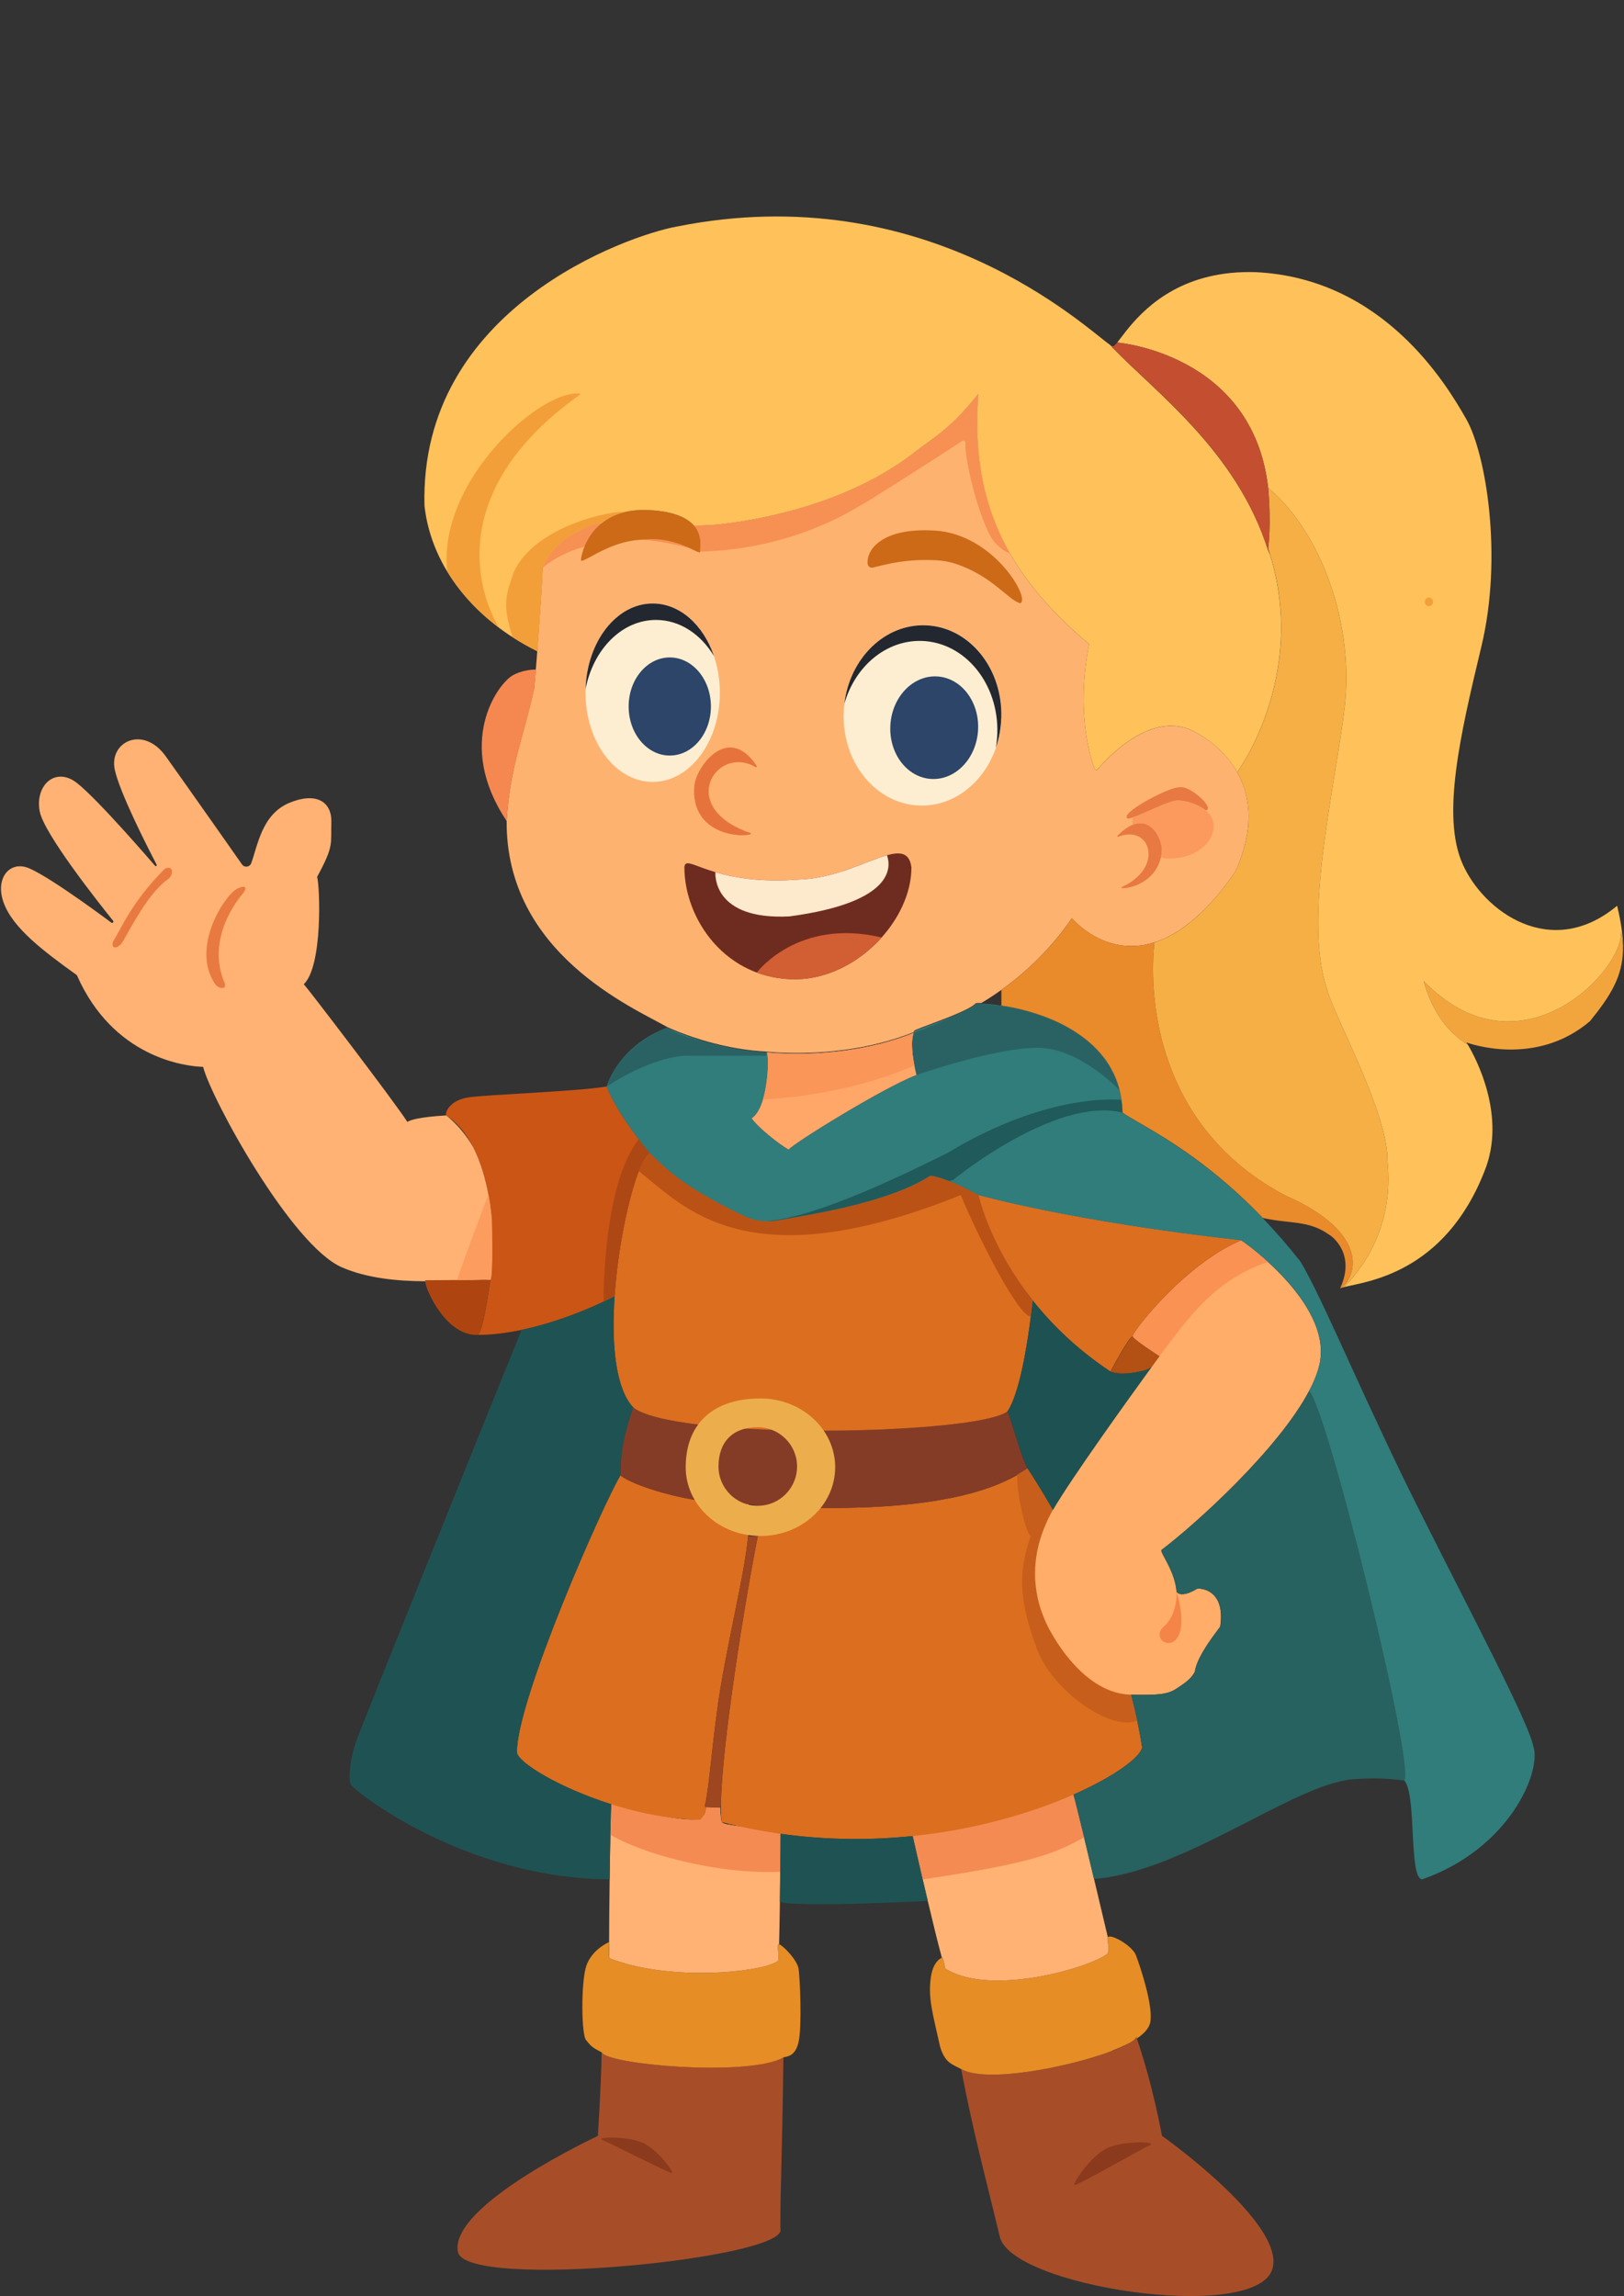 <?xml version="1.0" encoding="UTF-8"?>
<svg id="Layer_2" data-name="Layer 2" xmlns="http://www.w3.org/2000/svg" viewBox="0 0 520 735.3">
  <rect x="0" y="0" width="520" height="735.3" fill="#333333" stroke="none"/>
  <defs>
    <style>
      .cls-1 {
        fill: #ae4510;
      }

      .cls-2 {
        fill: #e98a2b;
      }

      .cls-3 {
        fill: #fa9254;
      }

      .cls-4 {
        fill: #8b3a1d;
      }

      .cls-5 {
        fill: #307d7b;
      }

      .cls-6 {
        fill: #b35014;
      }

      .cls-7 {
        fill: #ba5216;
      }

      .cls-8 {
        fill: #c75e1c;
      }

      .cls-9 {
        fill: #d25e34;
      }

      .cls-10 {
        fill: #f48b52;
      }

      .cls-11 {
        fill: #853c26;
      }

      .cls-12 {
        fill: #e87943;
      }

      .cls-13 {
        fill: #f58850;
      }

      .cls-14 {
        fill: #1f5353;
      }

      .cls-15 {
        fill: #fa9658;
      }

      .cls-16 {
        fill: #ecae4c;
      }

      .cls-17 {
        fill: #e7733c;
      }

      .cls-18 {
        fill: #205a5b;
      }

      .cls-19 {
        fill: #f6af45;
      }

      .cls-20 {
        fill: #feeed1;
      }

      .cls-21 {
        fill: #276160;
      }

      .cls-22 {
        fill: #2a6264;
      }

      .cls-23 {
        fill: #9d461f;
      }

      .cls-24 {
        fill: #fc9c5f;
      }

      .cls-25 {
        fill: #f3a53d;
      }

      .cls-26 {
        fill: #ffb273;
      }

      .cls-27 {
        fill: #ffa769;
      }

      .cls-28 {
        fill: #e87a41;
      }

      .cls-29 {
        fill: #2c4568;
      }

      .cls-30 {
        fill: #ffc15a;
      }

      .cls-31 {
        fill: #a74e28;
      }

      .cls-32 {
        fill: #6e2c20;
      }

      .cls-33 {
        fill: #f39f39;
      }

      .cls-34 {
        fill: #c44f30;
      }

      .cls-35 {
        fill: #ad4815;
      }

      .cls-36 {
        fill: #fb9a5c;
      }

      .cls-37 {
        fill: #fde9cc;
      }

      .cls-38 {
        fill: #ffc25b;
      }

      .cls-39 {
        fill: #ffad69;
      }

      .cls-40 {
        fill: #23272f;
      }

      .cls-41 {
        fill: #feb270;
      }

      .cls-42 {
        fill: #ffb274;
      }

      .cls-43 {
        fill: #f48448;
      }

      .cls-44 {
        fill: #1e5152;
      }

      .cls-45 {
        fill: #dc6e1f;
      }

      .cls-46 {
        fill: #cc6a18;
      }

      .cls-47 {
        fill: #cb5515;
      }

      .cls-48 {
        fill: #e68d25;
      }

      .cls-49 {
        fill: #f79053;
      }
    </style>
  </defs>
  <path class="cls-31" d="M249.87,713.75c3.04,9.44-100.89,19.88-103.25,7.38-2.82-14.96,44.82-37.11,44.82-37.11,0,0,1.07-16.5,1.21-26.77,1.98,3.91,44.99,7.63,57.27,2.1.04,0,.06-.02.1-.05.29-.14.57-.28.83-.43-.47,35.61-.99,40.48-.99,54.87Z"/>
  <path class="cls-31" d="M407.34,726.87c-5.93,17.18-84.7,5.31-87.29-10.96-4.87-20.19-8.36-32.8-12.3-53.3,8.13,4.65,34.57-.68,48.07-5.71,2.72-1.01,4.91-2.02,6.32-2.92,0,0,.02,0,.03-.02.91-.59,1.5-1.14,1.68-1.62.05.16.11.32.16.48,5.23,15.21,8.05,31.16,8.05,31.16,0,0,40.24,28.51,35.27,42.9Z"/>
  <path class="cls-48" d="M255.72,653.86c-1.09,5.02-4,4.64-4.86,5.02-.27.15-.55.29-.83.43-.04.03-.06.05-.1.05-12.28,5.53-55.29,1.82-57.27-2.1-2.91-1.54-3.27-1.77-4.92-3.85-1.62-1.3-1.77-18.6,0-23.88,1.71-5.06,6.85-7.4,7.27-7.59.02,0,.03,0,.03,0,0,0,0,.15-.03.46v.05c-.03.66-.05,1.97.02,4.14,0,.03,0,.05.02.05,0,.28.2.54.47.63,1.46.53,2.9,1,4.35,1.43.23.07.47.15.69.21,19.44,5.34,44.93,2.27,48.63-1.05,0-.05.02-.1.02-.16.22-1.95-.44-4.28-.02-5.02.05-.07.14-.09.26-.05,1.21.33,5.89,5.07,6.27,7.96.44,3.19,1.1,18.25,0,23.27Z"/>
  <path class="cls-48" d="M368.29,647.74c-.43,1.96-2.21,3.69-4.27,5.07-.05-.16-.11-.32-.16-.48-.18.48-.77,1.03-1.68,1.62,0,0-.02,0-.03.02-2.69,1.51-5.33,2.44-5.76,2.63-.18.1-.37.2-.57.29-13.51,5.04-39.94,10.37-48.07,5.71-2.91-1.54-5.2-1.97-6.75-7.21-2.25-10.28-3.92-15.38-2.94-22.22.68-4.68,2.88-5.96,3.53-6.23.12-.05.18-.07.18-.07,0,0,.09-.31.93,3.57,14.52,9.13,46.77-.46,52.02-4.86.6-2.51-.47-4.44,0-5.17.83-1.29,7.8,2.66,8.97,5.67,1.52,3.91,5.69,16.65,4.6,21.67Z"/>
  <path class="cls-42" d="M249.92,586.35c0,.22,0,.52,0,.9h0c0,2.18-.03,6.8-.09,12.18-.03,3.08-.06,6.42-.11,9.69-.07,5.06-.16,9.97-.26,13.51-.13-.05-.22-.03-.26.05-.42.74.24,3.07.02,5.02,0,.05,0,.11-.02.16-3.7,3.32-29.19,6.39-48.63,1.05-.23-.06-.47-.14-.69-.21-1.45-.43-2.89-.9-4.35-1.43-.26-.09-.46-.35-.47-.63,0-.02,0-.03,0-.05,0-.89-.03-2.8-.03-4.15v-.05c.02-.31.03-.46.03-.46,0,0,0,0-.03,0,0-5.04.08-12.6.18-20.08.06-5.07.15-10.11.24-14.28.1-4.8.21-8.47.32-9.77.03-.32.05-.5.07-.52,5.08,2.02,12.78,3.84,18.88,4.79.05,0,.09.02.14.02.83.13,1.63.24,2.39.34,2.12.26,3.91.37,5.16.3.68-.04,1.21-.13,1.52-.28.67-.33,1.12-.73,1.43-1.16,0,0,0,0,0-.02.31-.42.47-.87.55-1.26h0c.16-.72.03-1.27.03-1.27.12,0,.24,0,.35,0l.76.03,3.55.12s.05,3.35.47,4.62c.19.56,2.62.99,5.83,1.4,0,0,0,0,0,0,3.6.45,8.19.83,11.72,1.27.46.05.89.12,1.3.17Z"/>
  <path class="cls-10" d="M249.92,586.35c0,.22,0,.52,0,.9h0c0,2.18-.03,6.8-.09,12.18-.79.04-1.58.05-2.38.07-12.26.2-25.94-2.26-36.83-5.63-6.23-1.92-11.54-4.13-15.18-6.31.1-4.8.21-8.47.32-9.77.03-.32.05-.5.07-.52,5.08,2.02,12.78,3.84,18.88,4.79.05,0,.09.02.14.02.83.13,1.63.24,2.39.34,2.12.26,3.91.37,5.16.3.68-.04,1.21-.13,1.52-.28.67-.33,1.12-.73,1.43-1.16,0,0,0,0,0-.02.31-.42.47-.87.55-1.26h0c.16-.72.03-1.27.03-1.27.12,0,.24,0,.35,0l.76.03,3.55.12s.05,3.35.47,4.62c.19.56,2.62.99,5.83,1.4,0,0,0,0,0,0,3.6.45,8.19.83,11.72,1.27.46.05.89.12,1.3.17Z"/>
  <path class="cls-42" d="M354.72,625.58c-5.25,4.41-37.5,13.99-52.02,4.86-.84-3.88-.93-3.57-.93-3.57,0,0-.06.02-.18.07-1.15-4.14-2.87-11.16-4.53-18.21-.56-2.33-1.1-4.65-1.62-6.88h0c-1.4-6.01-2.6-11.31-3.18-13.88-.08-.34-.15-.63-.2-.87.48-.05,1.1-.12,1.83-.2,6.56-.76,22.6-2.97,36.74-7.35,4.67-1.45,9.14-3.13,13-5.08.02.05.05.12.08.24.38,1.27,1.76,6.84,3.41,13.68,1.01,4.21,2.14,8.89,3.19,13.34,2.35,9.88,4.42,18.66,4.42,18.66-.47.73.6,2.66,0,5.17Z"/>
  <path class="cls-10" d="M347.11,588.4h0c-3.67,2.03-6.99,3.73-11.72,5.35-7.43,2.55-18.3,4.9-39.33,8.02-.2.03-.4.06-.6.09h0c-1.4-6.01-2.6-11.31-3.18-13.88-.08-.34-.15-.63-.2-.87.48-.05,1.1-.12,1.83-.2,6.56-.76,22.6-2.97,36.74-7.35,4.67-1.45,9.14-3.13,13-5.08.02.05.05.12.08.24.38,1.27,1.76,6.84,3.41,13.68Z"/>
  <path class="cls-45" d="M365.69,559.68c-.64,3.07-8.72,9.19-21.99,15.04-3.91,1.72-8.28,3.43-13.04,5.02-10.5,3.51-22.92,6.51-36.65,8.05-.57.07-1.16.14-1.75.19-13.13,1.35-27.43,1.37-42.35-.72h0c-.47-.06-.94-.14-1.41-.21-3.82-.57-7.69-1.28-11.6-2.14h0c-1.93-.42-3.88-.89-5.83-1.4-.18-1.38-.26-3.19-.24-5.37.19-19.15,7.81-66.16,11.83-86.26v-.02c.66-3.29,1.21-5.86,1.63-7.46.22-.88.4-1.47.54-1.72.49-.1,1.68-.11,3.42-.09.27,0,.57.02.87.02.05,0,.08,0,.13,0,.26,0,.52,0,.79.02.21,0,.42,0,.64.02.28,0,.57,0,.87.02.7.02,1.46.05,2.24.06.37,0,.77.02,1.16.03,1.09.03,2.24.05,3.44.07.68.02,1.37.03,2.08.04.74.02,1.49.03,2.26.03h.05c.52,0,1.05,0,1.58,0,4.11.02,8.63-.03,13.37-.23.7-.02,1.41-.05,2.12-.09,3.31-.16,6.71-.4,10.11-.74.54-.05,1.08-.11,1.62-.17.39-.04.79-.08,1.2-.13.36-.05.73-.08,1.1-.13.43-.05.86-.11,1.29-.16,1.91-.25,3.81-.53,5.69-.86,2.56-.44,5.09-.95,7.56-1.54.88-.21,1.74-.43,2.6-.67.48-.13.96-.26,1.42-.4.67-.19,1.33-.39,1.98-.6,1.75-.56,3.45-1.16,5.08-1.83,2.06-.84,4.02-1.77,5.85-2.8.15-.07.28-.15.42-.23,1.14-.66,2.22-1.34,3.25-2.08.05.07.12.18.21.32.93,1.43,3.96,6.05,7.93,12.99h0c.15.25.28.49.42.73.44.78.89,1.59,1.36,2.42,1.72,3.09,3.56,6.54,5.46,10.3.38.76.77,1.51,1.15,2.29.05.12.11.24.17.36.22.46.44.9.67,1.36,2.22,4.56,4.46,9.51,6.62,14.74.22.52.43,1.05.65,1.58,1.5,3.7,2.94,7.53,4.29,11.46.2.56.39,1.12.57,1.69.38,1.13.76,2.27,1.11,3.42.18.57.36,1.15.54,1.72.36,1.16.69,2.31,1.03,3.48.33,1.17.66,2.35.97,3.53,0,0,0,.03.02.09h0s0,.05,0,.06c0,.03.02.06.03.09.03.11.06.26.11.44.67,2.52,1.26,5.06,1.8,7.63,0,0,0,.02,0,.03.61,2.88,1.14,5.79,1.58,8.71Z"/>
  <path class="cls-45" d="M239.59,491.59c0,.1-.02.2-.03.3-1.24,12.44-5.66,29.65-8.76,48.12-.08.51-.16,1.01-.25,1.51-2.5,15.56-3.28,30.11-4.9,37l.26.22c.12,0,.24,0,.35,0-.02.05-.03.1-.04.15-.1.39-.21.77-.34,1.1h0c-.16.48-.35.9-.55,1.27,0,0,0,0,0,.02-.38.71-.8,1.21-1.18,1.5-.59,0-1.19-.03-1.78-.05-1.71-.06-3.42-.18-5.13-.37-.81-.07-1.62-.16-2.42-.27-.05,0-.09,0-.14-.02-6.53-.85-12.99-2.38-18.95-4.27-17.07-5.38-30.21-13.62-30.21-16.69-.11-16.84,27.99-80.31,33.16-88.67,2.01,1.97,11.85,5.85,23.74,7.88,3.07.52,6.27.93,9.51,1.14,2.28.16,4.58.22,6.86.16l.85-.03c0,.09.03.18.03.27.09.68.15,1.38.18,2.12.11,2.26,0,4.81-.27,7.59Z"/>
  <path class="cls-23" d="M242.64,491.89c-4.02,20.09-11.64,67.11-11.83,86.26-.16.49-.24.75-.24.75l-4.31-.15c-.11,0-.23,0-.35,0l-.26-.22c1.62-6.89,2.4-21.44,4.9-37,.08-.5.16-1,.25-1.51,3.1-18.47,7.52-35.68,8.76-48.12,1.62.15,3.07,0,3.07,0h0Z"/>
  <path class="cls-11" d="M328.99,470.25c-1.05.68-2.14,1.33-3.24,1.95-2.01,1.14-4.11,2.19-6.28,3.16-1.63.67-3.33,1.27-5.08,1.83-.66.21-1.31.41-1.98.6-.47.14-.94.27-1.42.4-.86.24-1.72.46-2.6.67-2.46.59-4.99,1.1-7.56,1.54-1.88.33-3.78.61-5.69.86-.43.05-.86.11-1.29.16-.36.05-.73.08-1.1.13-.4.05-.79.09-1.2.14-.54.05-1.08.11-1.62.16-3.4.34-6.8.57-10.11.74-.71.04-1.41.07-2.12.09-4.74.2-9.26.25-13.37.23-.53,0-1.06,0-1.58,0h-.05c-.78,0-1.53-.02-2.26-.03-.71,0-1.41-.02-2.08-.04-1.2-.02-2.35-.05-3.44-.07-.39,0-.78-.02-1.16-.03-.78-.02-1.54-.05-2.24-.06-.3,0-.58-.02-.87-.02-.22,0-.43,0-.64-.02-.27,0-.54-.02-.79-.02-.05,0-.08,0-.13,0-.3,0-.59,0-.87-.02-1.74-.02-2.93,0-3.42.09l-2.17-.46h-.02l-2.97-.62-.84.03h0c-2.28.05-4.58,0-6.86-.16-3.24-.21-6.44-.62-9.51-1.14-11.88-2.04-21.73-5.91-23.74-7.88.04-7.32.7-11.65,4.02-21.72,3.13,2.48,10.79,4.28,20.82,5.49,2.74.33,5.66.62,8.71.87,2.07.16,4.2.31,6.37.43h0c2.79.16,5.66.3,8.58.4,5.41.19,10.99.27,16.55.26,9.64-.02,19.23-.33,27.81-.89,15.71-1.02,28.04-2.88,31.07-5.35,2.29,6.4,3.63,12,5.78,17.01.18.44.37.87.57,1.3Z"/>
  <path class="cls-8" d="M364.11,550.98c-7.68,3.71-27.09-8.98-32.26-23.37-5.17-14.38-6.19-23.12-1.83-35.72-.64-.43-1.44-2.49-2.17-5.18-1.25-4.58-2.32-11.01-2.12-14.37,0-.05,0-.09,0-.13,1.1-.62,2.19-1.27,3.24-1.95.05.07.12.18.21.32.93,1.43,3.96,6.05,7.93,12.99h0c.15.25.28.49.42.73.44.78.89,1.59,1.36,2.42,1.72,3.09,3.56,6.54,5.46,10.3.38.76.77,1.51,1.15,2.29.05.12.11.24.17.36.22.46.44.9.67,1.36,2.22,4.56,4.46,9.51,6.62,14.74.22.52.43,1.05.65,1.58,1.5,3.7,2.94,7.53,4.29,11.46.2.56.39,1.12.57,1.69.38,1.13.76,2.27,1.11,3.42.18.57.36,1.15.54,1.72.36,1.16.69,2.31,1.03,3.48.33,1.17.66,2.35.97,3.53,0,0,0,.03.02.09,0,.02,0,.04.02.06,0,.03.02.06.03.09.03.11.06.26.11.44.29,1.24.97,4.08,1.8,7.63,0,0,0,.02,0,.03Z"/>
  <path class="cls-39" d="M422.76,435.53c-.45,3.01-1.72,6.36-3.59,9.91-9.74,18.46-35.79,42.22-47.34,50.98-.18,1.12,4.46,6.94,4.89,13.33,0,0,0,0,0,.02.3.43,1.75,1.93,6.68-1.03.32-.05,9.1-.3,7.3,12.17-.63.88-2.14,2.82-3.7,5.12-2.01,2.99-4.11,6.62-4.42,9.36-1.24,2.23-2.78,3.36-5.88,5.38-3.09,2.04-6.44,2.07-14.56,1.95h0c-14.32-.32-24.21-16.75-27-22.63-2.45-5.19-6.52-16.36-.85-30.63.36-.91.76-1.83,1.2-2.77.48-1.03,1.02-2.08,1.62-3.14h0c5.75-9.97,24.02-35.34,31.19-45.23h0c.14-.2.27-.39.4-.57.57-.78,1.06-1.45,1.45-1.99.12-.16.23-.31.32-.44.02-.02.03-.04.05-.05.09-.13.17-.24.25-.34.1-.14.18-.26.26-.35.05-.06.08-.11.11-.16.05-.05.07-.09.08-.11t0-.02s-.02-.02-.03-.02c-.47-.3-8.03-5.17-8.5-6.27,0-.02,0-.04,0-.05,0-.03,0-.06.02-.11s.03-.09.05-.15c0,0,0,0,0,0,0-.03.03-.06.04-.1,0,0,0,0,0,0,.06-.16.17-.35.31-.57.05-.08.1-.17.16-.27.11-.17.23-.36.36-.55.04-.05.08-.11.12-.17.19-.27.4-.58.64-.9.07-.09.14-.18.2-.27.79-1.07,1.83-2.36,3.04-3.8.15-.17.3-.36.46-.53.46-.54.94-1.09,1.45-1.66.34-.37.68-.76,1.05-1.15.03-.03.05-.06.08-.09.21-.23.43-.46.65-.69.16-.18.34-.37.52-.55.42-.46.87-.91,1.31-1.37.23-.24.47-.47.71-.72l.67-.67c.05-.05.11-.11.16-.16.21-.21.42-.41.64-.62.21-.21.43-.42.65-.62.22-.21.44-.42.67-.63.17-.17.35-.33.52-.49.64-.59,1.29-1.18,1.95-1.76.11-.1.21-.19.32-.28.69-.61,1.4-1.21,2.12-1.81.17-.15.35-.28.52-.43,0,0,0,0,0,0,.18-.15.36-.29.54-.43.14-.12.27-.23.42-.34.26-.21.51-.41.77-.6.25-.2.49-.39.75-.57.35-.27.7-.54,1.06-.79.18-.14.37-.27.56-.41.49-.36.99-.7,1.49-1.04.22-.16.45-.31.67-.46.31-.21.62-.41.92-.6.2-.14.4-.26.61-.39.33-.21.66-.41.99-.61.38-.24.78-.47,1.17-.68.42-.25.84-.48,1.26-.71.34-.18.68-.36,1.02-.53.19-.1.39-.2.58-.29.49-.25.99-.47,1.47-.69.07-.04.14-.06.2-.09.27-.13.55-.24.82-.36.39.21,4.14,2.81,8.65,6.93,1.1.99,2.23,2.08,3.37,3.24,7.27,7.36,14.87,17.82,13.33,28.16Z"/>
  <path class="cls-43" d="M376.7,524.86c-.79,1.02-2.13,1.56-3.38,1.22-.77-.22-1.3-.68-1.65-1.25-.73-1.2-.34-2.77.74-3.69,4.84-4.07,4.32-11.4,4.32-11.4,0,0,0,0,0,.02.16.5,3.46,10.64-.04,15.09Z"/>
  <path class="cls-3" d="M406.06,404.12c-16.96,5.6-25.52,17.82-34.81,30.19,0,0-.02-.02-.03-.02-.47-.3-8.03-5.17-8.5-6.27,0-.02,0-.04,0-.05,0-.03,0-.06.02-.11s.03-.09.05-.15c.02-.04.03-.07.05-.11,0,0,0,0,0,0,.06-.16.17-.35.31-.57.05-.08.1-.17.16-.27.11-.17.23-.36.36-.55.04-.05.08-.11.12-.17.19-.27.4-.58.64-.9.07-.09.14-.18.2-.27.79-1.07,1.83-2.36,3.04-3.8.15-.17.3-.36.46-.53.46-.54.94-1.09,1.45-1.66.34-.37.68-.76,1.05-1.15.03-.03.05-.06.08-.09.21-.23.43-.46.65-.69.16-.18.34-.37.52-.55.42-.46.87-.91,1.31-1.37.23-.24.47-.47.71-.72l.67-.67c.05-.05.11-.11.16-.16.21-.21.42-.41.64-.62.21-.21.43-.42.65-.62.22-.21.44-.42.67-.63.17-.17.35-.33.52-.49.64-.59,1.29-1.18,1.95-1.76.11-.1.21-.19.32-.28.69-.61,1.4-1.21,2.12-1.81.17-.15.35-.28.52-.43,0,0,0,0,0,0,.18-.15.36-.29.54-.43.14-.12.27-.23.42-.34.26-.21.51-.41.77-.6.25-.2.49-.39.75-.57.35-.27.7-.54,1.06-.79.18-.14.37-.27.56-.41.49-.36.99-.7,1.49-1.04.22-.16.45-.31.67-.46.31-.21.62-.41.92-.6.2-.14.4-.26.61-.39.33-.21.66-.41.99-.61.38-.24.78-.47,1.17-.68.42-.25.84-.48,1.26-.71.34-.18.68-.36,1.02-.53.19-.1.39-.2.58-.29.49-.25.99-.47,1.47-.69.07-.04.14-.06.2-.09.27-.13.55-.24.82-.36.39.21,4.14,2.81,8.65,6.93Z"/>
  <path class="cls-23" d="M361.75,439.77c-2.17.26-4.46.24-6.12-.47.29.05,3,.6,6.12.47Z"/>
  <path class="cls-45" d="M397.4,397.2c-.27.12-.55.23-.82.36-.06.03-.13.05-.2.09-.48.22-.98.45-1.47.69-.19.09-.38.19-.58.29-.34.17-.68.35-1.02.53-.42.23-.84.47-1.26.71-.39.22-.78.45-1.17.68-.33.2-.66.4-.99.61-.2.13-.41.26-.61.39-.3.19-.61.39-.92.6-.22.15-.45.29-.67.46-.49.34-.99.68-1.49,1.04-.19.14-.37.27-.56.41-.36.26-.71.52-1.06.79-.26.18-.5.37-.75.57-.26.19-.51.39-.77.6-.15.11-.28.22-.42.34-.18.14-.37.28-.54.43,0,0,0,0,0,0-.17.14-.35.28-.52.43-.72.59-1.42,1.2-2.12,1.81-.11.09-.22.18-.32.28-.67.58-1.31,1.17-1.95,1.76-.17.16-.35.32-.52.49-.23.2-.45.41-.67.63-.22.2-.44.41-.65.62-.22.21-.43.41-.64.62-.05.05-.11.11-.16.16-.23.22-.45.45-.67.67-.25.25-.48.48-.71.72-.46.47-.89.92-1.31,1.37-.18.18-.35.36-.52.55-.22.23-.44.47-.65.69-.03.03-.05.06-.08.09-.37.39-.71.78-1.05,1.15-.51.57-.99,1.12-1.45,1.66-.16.18-.31.36-.46.53-1.21,1.43-2.24,2.73-3.04,3.8-.06.09-.13.18-.2.27-.24.32-.45.63-.64.9-.04.06-.08.12-.12.17-.13.19-.25.37-.36.55-.06.1-.12.19-.16.27-.14.23-.25.42-.31.57-.02.05-.04.07-.05.11,0,0,0,0,0,0-.02.05-.04.1-.05.15s-.02.08-.02.11c0,.02,0,.04,0,.05-1.26.05-7.13,11.26-7.13,11.26-10.72-7.12-18.84-15.11-24.92-22.8-.94-1.19-1.83-2.36-2.67-3.53-1.24-1.71-2.38-3.39-3.43-5.04-8.7-13.63-11.13-24.61-11.25-25.19,0-.02,0-.03,0-.03,0,0,30.22,8.54,84.09,14.49Z"/>
  <path class="cls-6" d="M371.25,434.31s0,0,0,.02c-.11.15-1.03,1.4-2.51,3.43-.53.38-1.1.7-1.71.96-1.23.34-3.2.81-5.27,1.05-3.12.13-5.83-.42-6.12-.47-.02,0-.03,0-.03,0,0,0,5.87-11.22,7.13-11.26.47,1.1,8.03,5.97,8.5,6.27,0,0,.02,0,.03.02Z"/>
  <path class="cls-45" d="M330.68,416.49c-.16,1.38-.36,3.12-.61,5.11-1.2,9.51-3.62,24.49-7.43,30.34-3.03,2.46-15.36,4.33-31.07,5.35-1.15.07-2.32.15-3.5.2-7.65.44-15.96.67-24.3.68-5.57,0-11.14-.07-16.55-.26-2.92-.1-5.79-.24-8.58-.4h0c-2.17-.12-4.3-.26-6.37-.43-3.05-.25-5.97-.54-8.71-.87-10.03-1.21-17.69-3.01-20.82-5.49-5.75-6.21-6.96-20.58-5.95-35.56.12-1.75.26-3.51.45-5.27.47-4.69,1.12-9.35,1.9-13.75,1.51-8.58,3.5-16.18,5.4-21.09,1.29-3.3,2.54-5.39,3.6-5.76,2.97,2.7,5.62,5.78,12.1,10.1.17.12.35.24.52.35.36.24.72.47,1.1.7.37.25.76.49,1.16.73.2.13.4.26.61.37,1.64,1.01,3.49,2.07,5.57,3.2.26.15.53.29.79.43,2.41,1.3,5.13,2.68,8.2,4.17,3.32,1.61,7.05,2.12,10.69,1.48,13.8-2.4,36.02-6,49.01-14.34,5.48.61,15.44,6.22,15.44,6.22,0,0,0,0,0,.03.12.57,2.56,11.55,11.25,25.19,1.05,1.64,2.19,3.33,3.43,5.04.96,1.5,1.87,2.71,2.67,3.53Z"/>
  <path class="cls-7" d="M330.68,416.49c-.16,1.38-.36,3.12-.61,5.11-1.96.07-6.04-6.1-10.24-13.68-5.06-9.15-10.28-20.36-12.17-25.21-69.07,27.82-88.85,3.41-103.13-7.67,1.29-3.3,2.54-5.39,3.6-5.76,2.97,2.7,5.62,5.78,12.1,10.1.17.12.35.24.52.35.36.24.72.47,1.1.7.37.25.76.49,1.16.73.2.13.4.26.61.37,1.64,1.01,3.49,2.07,5.57,3.2.26.15.53.29.79.43,2.41,1.3,5.13,2.68,8.2,4.17,3.32,1.61,7.05,2.12,10.69,1.48,13.8-2.4,36.02-6,49.01-14.34,5.48.61,15.44,6.22,15.44,6.22,0,0,0,0,0,.03.12.57,2.56,11.55,11.25,25.19,1.05,1.64,2.19,3.33,3.43,5.04.96,1.5,1.87,2.71,2.67,3.53Z"/>
  <path class="cls-47" d="M208.13,369.28c-1.07.37-2.32,2.45-3.6,5.76-1.91,4.91-3.89,12.51-5.4,21.09-.78,4.4-1.43,9.06-1.9,13.75-.18,1.76-.33,3.52-.45,5.27-.58.3-1.17.58-1.76.87-.56.27-1.12.55-1.69.81-.03,0-.05.03-.08.04-8.84,4.13-17.89,7.26-26.25,9.02-4.96,1.04-9.66,1.6-13.95,1.6,1.37-.94,3.07-11.54,3.71-15.84.16-1.1.26-1.8.26-1.8.91-.61.46-19.16.46-19.16,0,0,0-.18-.04-.53v-.05s0-.02,0-.03v-.05c0-.05,0-.11-.02-.18v-.05s0-.02,0-.04v-.02s0-.07,0-.12c0-.06,0-.13-.02-.2v-.05c0-.05-.02-.11-.02-.16,0-.03,0-.05,0-.08-.02-.15-.03-.29-.05-.45-.03-.27-.06-.57-.1-.88-.02-.13-.03-.26-.05-.39,0-.05-.02-.11-.02-.17,0-.08-.02-.16-.04-.24-.03-.24-.06-.49-.1-.76-.15-1.07-.35-2.29-.59-3.62l-.02-.08c-.08-.42-.16-.85-.26-1.29-.07-.34-.15-.68-.22-1.03-.14-.62-.29-1.25-.45-1.9-.11-.41-.22-.82-.33-1.23-.09-.32-.18-.65-.27-.97-.32-1.12-.68-2.27-1.1-3.41l-.19-.52c-.18-.48-.36-.97-.57-1.45-.19-.48-.4-.96-.61-1.44-.29-.67-.61-1.33-.94-1.98,0-.02,0-.05-.04-.06-2.07-4.04-4.85-7.69-8.55-10.03-.46-1.07,1.21-4.86,6.99-5.78,5.79-.91,33.92-1.83,44.41-3.5,1.76,4.65,5.53,10.68,10.26,16.85.41.54.83,1.08,1.27,1.62.37.47.76.96,1.15,1.44.39.48.78.96,1.19,1.44Z"/>
  <path class="cls-35" d="M208.13,369.28c-1.07.37-2.32,2.45-3.6,5.76-1.91,4.91-3.89,12.51-5.4,21.09-.78,4.4-1.43,9.06-1.9,13.75-.18,1.76-.33,3.52-.45,5.27-.58.3-1.17.58-1.76.87-.56.27-1.12.55-1.69.81-.03,0-.05.03-.08.04h0c0-1.23.02-3.49.14-6.41.25-6.21.94-15.49,2.81-24.51,1.66-8.04,4.27-15.88,8.33-21.17.41.54.83,1.08,1.27,1.62.37.47.76.96,1.15,1.44.39.48.78.96,1.19,1.44Z"/>
  <path class="cls-1" d="M157.01,409.85s-.09.69-.26,1.8c-.64,4.3-2.34,14.9-3.71,15.84-10.16.48-16.79-14.48-16.89-17.17,0-.15,0-.26.05-.33,2.62,0,6.47-.02,10.14-.05,1.59-.02,3.14-.03,4.55-.04,3.5-.04,6.11-.06,6.11-.06Z"/>
  <path class="cls-16" d="M243.49,447.85c-15.61,0-23.93,8.51-23.93,22.02,0,12.16,10.71,22.02,23.93,22.02s23.93-9.86,23.93-22.02-10.71-22.02-23.93-22.02ZM242.64,482.22c-6.94,0-12.58-5.63-12.58-12.58,0-7.71,4.37-12.58,12.58-12.58,6.94,0,12.58,5.64,12.58,12.58s-5.63,12.58-12.58,12.58Z"/>
  <path class="cls-26" d="M157.01,409.85c-1.7-.07-3.77-.03-6.11.06-4.68.04-10.95.08-14.69.08-.04.07-.05.18-.05.33-8.81-.05-18.51-.91-26.72-4.48-16.1-7-41.7-53.77-44.41-64.18-5.9-.16-28.85-3.05-40.41-29.36-10.87-7.83-20.51-15.09-23.47-23.27-2.84-7.83,2.03-13.62,8.21-10.95,7.35,3.16,26.3,17.4,26.3,17.4.39.26.85-.24.56-.6-5.44-6.77-22.19-28.07-23.51-35.05-1.57-8.34,5.02-14.43,11.86-9.13,6.84,5.29,25.07,26.56,25.07,26.56.26.27.68-.03.51-.36-3.09-5.94-11.87-23.17-13.41-30.47-1.87-8.9,9.13-14.29,16.33-4.23,7.2,10.07,24.41,34.61,24.41,34.61.78,1.12,2.49.9,2.96-.37,2.09-5.7,3.4-15.69,12.27-19.36,8.29-3.43,13.62-.58,13.39,6.39-.23,6.97.91,7.25-4.56,17.34.91,3.17,1.83,28.55-4.26,34.38,1.22,1.26,28.6,37.06,33.16,44.1.76-.56,3.65-1.57,12.44-2.08,3.51,2.77,6.32,6.22,8.55,10.03.03.02.04.05.04.06,5.31,10.4,6.01,23.37,6.01,23.37,0,0,.46,18.55-.46,19.16Z"/>
  <path class="cls-24" d="M157.01,409.85c-1.7-.07-3.77-.03-6.11.06-1.41,0-2.97.02-4.55.04,1.62-5.27,10.04-27.41,10.04-27.41l.02.08c.89,4.69,1.07,8.07,1.07,8.07,0,0,.46,18.55-.46,19.16Z"/>
  <path class="cls-28" d="M36.21,301.48c2.43-3.65,5.58-12.17,16.27-22.97.63-.72,2.75-1.19,2.56.92-.08.88-.58,1.66-1.3,2.17-7.12,5-13.63,19.18-14.89,20.64s-3.44,1.93-2.64-.76Z"/>
  <path class="cls-28" d="M76.17,284.47c3.95-1.62,1.83,1.42,1.83,1.42,0,0-11.84,12.67-6.65,27.5.04.12.09.24.15.36.36.76,1.36,2.85-.61,2.63-.87-.1-1.62-.64-2.1-1.36-7.88-11.94,3.55-28.97,7.4-30.55Z"/>
  <path class="cls-14" d="M198.7,472.44c-5.17,8.36-33.27,71.83-33.16,88.67,0,3.08,13.14,11.31,30.21,16.69-.11,1.31-.22,4.97-.32,9.77-.09,4.17-.17,9.21-.24,14.28-46.77-.3-82.08-28.61-82.89-30.38-.81-1.77-.2-7.96,1.42-12.92,1.32-4.07,39.48-98.53,53.28-132.66,8.36-1.75,17.4-4.88,26.25-9.02.03,0,.05-.03.08-.04.57-.26,1.13-.54,1.69-.81.59-.28,1.18-.57,1.76-.87-1.01,14.98.2,29.36,5.95,35.56-3.32,10.07-3.99,14.4-4.02,21.72Z"/>
  <path class="cls-14" d="M297.07,608.74s-40.07,2.14-47.36.38c.05-3.27.08-6.61.11-9.69.06-5.38.09-10,.09-12.17,14.92,2.09,29.22,2.07,42.35.72.58,2.57,1.79,7.87,3.18,13.88h0c.52,2.23,1.06,4.55,1.62,6.88Z"/>
  <path class="cls-44" d="M368.73,437.76c-.13.18-.26.37-.4.57h0c-7.17,9.89-25.44,35.26-31.19,45.23-3.97-6.94-7-11.55-7.93-12.99-.09-.14-.16-.25-.21-.32-.2-.43-.39-.86-.57-1.3-2.14-5.01-3.49-10.61-5.78-17.01,3.81-5.85,6.22-20.83,7.43-30.34.26-1.99.46-3.73.61-5.11,6.09,7.68,14.2,15.68,24.92,22.8,0,0,0,0,.03,0,1.66.71,3.95.73,6.12.47,2.07-.24,4.04-.71,5.27-1.05.6-.26,1.18-.57,1.71-.96Z"/>
  <path class="cls-21" d="M449.65,570.2c-6.9-.81-9.94-.81-16.64-.4-19.45,1.91-53.81,29.66-82.71,31.94-1.06-4.45-2.18-9.13-3.19-13.34-1.65-6.84-3.03-12.41-3.41-13.68,13.28-5.85,21.35-11.97,21.99-15.04-.44-2.92-.97-5.82-1.58-8.71,0,0,0-.02,0-.03-.54-2.56-1.13-5.11-1.8-7.63-.05-.18-.08-.33-.11-.44,0-.03-.02-.06-.03-.09,0-.02,0-.05,0-.06,8.12.12,11.47.08,14.56-1.95,3.09-2.03,4.64-3.16,5.88-5.38.31-2.75,2.41-6.37,4.42-9.36,1.56-2.3,3.07-4.24,3.7-5.12,1.8-12.47-6.98-12.22-7.3-12.17-4.93,2.96-6.38,1.46-6.68,1.03,0,0,0-.02,0-.02-.43-6.39-5.07-12.21-4.89-13.33,11.54-8.76,37.6-32.51,47.34-50.98.02.02.04.04.05.05,5.89,6.2,33.87,120.05,30.43,124.71Z"/>
  <path class="cls-5" d="M455.33,601.85c-4.31-.31-1.67-27.37-5.68-31.65,3.44-4.66-24.54-118.52-30.43-124.71-.02-.02-.04-.04-.05-.05,1.87-3.55,3.14-6.9,3.59-9.91,1.53-10.34-6.06-20.8-13.33-28.16-1.14-1.16-2.27-2.24-3.37-3.24-4.51-4.12-8.26-6.72-8.65-6.93-53.88-5.95-84.09-14.49-84.09-14.49,0,0-.04-.03-.11-.06-.08-.05-.19-.11-.33-.18-.11-.05-.24-.13-.38-.2-.52-.28-1.27-.68-2.16-1.13-.28-.15-.57-.29-.89-.45-.57-.27-1.17-.57-1.8-.86-.2-.09-.4-.18-.6-.27-.15-.06-.3-.14-.45-.2-.85-.38-1.73-.77-2.62-1.11-.25-.1-.49-.19-.74-.28-.21-.08-.43-.16-.65-.24-.11-.05-.22-.08-.34-.12-.15-.05-.29-.11-.45-.16-.16-.05-.32-.11-.47-.16-.21-.07-.41-.14-.62-.19-.05-.02-.1-.04-.16-.05,0,0-.03,0-.04,0-.32-.09-.64-.17-.94-.25-.05-.02-.09-.03-.14-.04-.16-.04-.33-.07-.49-.1-.1-.02-.19-.04-.28-.05-.09-.02-.17-.04-.26-.05-.18-.03-.36-.05-.53-.07-12.99,8.33-35.21,11.94-49.01,14.34-1.05.18-2.12.27-3.18.26-.09,0-.19,0-.27,0h-.05s-.1,0-.15,0c-.2,0-.39,0-.59-.03h-.05c-.27-.02-.56-.05-.83-.07-.26-.03-.5-.06-.75-.11-.06,0-.12-.02-.18-.03-.27-.05-.56-.1-.83-.16-.04,0-.07-.02-.11-.03-.28-.06-.57-.14-.86-.22-.03,0-.05,0-.08-.03-.03,0-.06-.02-.09-.03-.25-.06-.48-.14-.72-.23-.03,0-.05-.02-.07-.03-.03,0-.05-.02-.08-.03-.1-.03-.2-.06-.29-.11,0,0-.02,0-.03,0-.22-.07-.44-.16-.66-.26-.27-.11-.55-.24-.81-.36-.57-.27-1.13-.55-1.68-.82-.55-.26-1.09-.54-1.62-.8,0,0,0,0-.02,0-.52-.26-1.02-.52-1.52-.78-.5-.26-.99-.51-1.47-.76-.65-.34-1.29-.68-1.9-1-.26-.14-.53-.28-.79-.43-2.08-1.13-3.92-2.19-5.57-3.2-.21-.12-.41-.25-.61-.37-.4-.24-.78-.48-1.16-.73-.37-.23-.74-.47-1.1-.7-.17-.11-.35-.23-.52-.35-6.48-4.33-9.13-7.4-12.1-10.1-.4-.48-.79-.96-1.19-1.44-.39-.48-.78-.97-1.15-1.44-.44-.54-.86-1.08-1.27-1.62-4.73-6.17-8.5-12.19-10.26-16.85h0s0-.05.02-.08.02-.07.04-.13c0-.03.02-.06.03-.1.02-.04.03-.08.05-.13.03-.08.05-.17.09-.27.09-.25.21-.57.36-.93,0-.02,0-.04.02-.05h0c.16-.39.36-.84.6-1.33.08-.16.16-.34.26-.51.09-.17.18-.36.28-.54.15-.26.3-.53.46-.8.08-.14.16-.27.25-.41.33-.55.71-1.12,1.13-1.72.1-.15.21-.3.32-.45.79-1.08,1.73-2.21,2.84-3.34.13-.13.26-.26.39-.39l.12-.12c.18-.17.37-.36.57-.54,1.62-1.51,3.57-2.99,5.87-4.33.16-.1.34-.2.52-.3.6-.34,1.22-.67,1.88-.98.22-.11.44-.22.67-.32.27-.13.55-.26.83-.37.27-.12.56-.24.84-.35.29-.13.59-.24.89-.36.23.11.51.24.84.39.16.06.33.15.51.22.6.26,1.33.57,2.16.9.2.08.41.16.63.25.73.28,1.53.58,2.39.89.45.16.91.33,1.4.49.14.05.27.09.41.14.94.31,1.94.63,3,.95.81.25,1.65.48,2.52.72h.02c.51.14,1.03.27,1.57.41.47.12.96.24,1.45.36.46.11.93.22,1.41.32,1.3.28,2.65.56,4.03.79,1.14.19,2.3.37,3.48.52.78.11,1.58.2,2.38.27,1.2.13,2.43.22,3.67.28.05,0,.07,0,.07,0,.2.37.33,1.49.35,3.04,0,.46,0,.95,0,1.47,0,.18,0,.37-.02.56,0,.19-.02.38-.03.58,0,.2-.02.39-.04.6-.02.21-.03.43-.05.65-.04.44-.08.89-.13,1.35-.08.76-.18,1.52-.31,2.3-.04.26-.08.51-.13.77-.09.52-.19,1.03-.3,1.54-.16.76-.36,1.51-.57,2.23-.81,2.71-1.99,5-3.63,6.05,1.87,2.77,8.61,8.2,11.86,10.04.66-1.49,30.42-19.97,40.91-23.9,0,0,0-.05-.04-.14,0-.04-.02-.09-.04-.16-.03-.14-.06-.27-.09-.42-.02-.07-.04-.14-.05-.21-.05-.27-.11-.55-.16-.84-.36-1.93-.62-4.16-.74-6.21-.02-.37-.04-.72-.05-1.08-.05-1.83,0-3.43.26-4.44.07-.31.28-.57.57-.69.46-.21,1.12-.47,1.93-.78.23-.09.47-.18.72-.28.89-.34,1.92-.72,3-1.13.45-.16.9-.34,1.37-.52,1.27-.48,2.59-.99,3.89-1.51.52-.21,1.03-.42,1.53-.63.34-.14.67-.28.99-.42,0,0,.03,0,.04-.02,1.76-.77,3.32-1.51,4.44-2.19.11-.06.21-.14.31-.2.37-.24.68-.47.9-.68.09-.08.16-.16.23-.24.31-.06.87-.09,1.64-.07h.16c1.49.03,3.7.2,6.36.61,3.5.53,7.78,1.46,12.18,2.98.26.08.51.17.76.26.32.12.64.24.96.36.35.13.69.26,1.03.39.08.04.16.06.25.1.11.04.21.08.31.13.24.09.47.19.7.29.18.06.37.15.54.23.51.23,1.03.46,1.54.7.31.14.61.29.91.45.29.14.57.28.86.43.02.02.05.03.06.04.21.11.42.22.64.34.1.05.2.11.3.17.28.15.56.31.83.47.37.22.74.44,1.1.67.23.15.46.28.68.43.06.05.14.09.2.14.51.33,1.01.67,1.51,1.02.05.03.1.06.15.1.57.41,1.12.83,1.67,1.27.37.3.75.61,1.11.93.37.32.73.65,1.08.98.71.67,1.4,1.37,2.04,2.11.33.36.64.74.95,1.12.16.19.3.38.46.58.15.19.29.39.44.59.15.2.29.4.43.6.14.21.27.41.41.62.14.21.27.42.4.63.13.22.26.43.38.65.11.19.22.37.32.57.26.48.51.97.76,1.47.11.23.21.46.31.68.27.62.53,1.25.76,1.9.08.19.16.39.21.6.15.39.26.8.38,1.21.07.26.15.52.21.78,0,.02,0,.03,0,.05,0,.02.02.04.02.05h0s0,.04,0,.05h0c.26,1,.47,2.03.61,3.09.05.33.09.65.13.99.04.28.06.58.09.88.06.71.11,1.44.13,2.19,4.96,3.67,23.72,11.71,44.92,33.77,3.94,4.11,7.98,8.71,12.02,13.84.57.93,1.19,2,1.83,3.2,7.29,13.38,19.6,43.2,36.24,76.44,17.03,33.99,34.86,67.6,36.56,75.7,2.65,8.04-7.56,32.75-35.69,42.6Z"/>
  <path class="cls-18" d="M359.45,356.31c-5.22-1.3-11.12-.7-17.07.97-1.81.51-3.62,1.11-5.43,1.8-14.31,5.42-27.85,15.6-31.91,18.9.05-.16-.33-.05-1.06.26-.25-.1-.49-.19-.74-.28-.21-.08-.43-.16-.65-.24-.11-.05-.22-.08-.34-.12-.15-.05-.29-.11-.45-.16-.16-.05-.32-.11-.47-.16-.21-.07-.41-.14-.62-.19-.05-.02-.1-.04-.16-.05,0,0-.03,0-.04,0-.32-.09-.64-.17-.94-.25-.05-.02-.09-.03-.14-.04-.16-.04-.33-.07-.49-.1-.1-.02-.19-.04-.28-.05-.09-.02-.17-.04-.26-.05-.18-.03-.36-.05-.53-.07-12.99,8.33-35.21,11.94-49.01,14.34-1.05.18-2.12.27-3.18.26-.09,0-.19,0-.27,0,16.79-1.38,45.13-15.52,57.88-21.79,12.25-7.42,23.12-11.67,31.94-14.09,1.61-.44,3.14-.82,4.6-1.15,12.08-2.69,19.27-1.79,19.27-1.79.05.33.09.65.13.99.04.28.06.58.09.88.06.71.11,1.44.13,2.19Z"/>
  <path class="cls-22" d="M245.53,337l-.16,1.08h-24.83c-11.58,0-25.82,9.55-26.26,9.86,0,0,0-.04.02-.07s.02-.07.04-.13c0-.03.02-.06.03-.1.02-.04.03-.08.05-.13.03-.08.05-.17.09-.27.09-.25.21-.57.36-.93,0-.02.02-.04.03-.05.16-.39.36-.84.6-1.33.08-.16.16-.34.26-.51.09-.17.18-.36.28-.54.15-.26.3-.53.46-.8.08-.14.16-.27.25-.41,2.57-4.13,7.57-9.8,16.86-13.56.89.67,2.09,1.29,3.49,1.86,2.86,1.2,6.58,2.23,10.38,3.08h.02c.51.14,1.03.27,1.57.41.47.12.96.24,1.45.36.46.11.93.22,1.41.32,1.3.29,2.65.56,4.03.79,1.14.19,2.3.37,3.48.52.78.11,1.58.2,2.38.27,1.2.13,2.43.22,3.67.28.05,0,.07,0,.07,0Z"/>
  <path class="cls-22" d="M358.48,349.16c-.38-.41-12.78-13.52-26.15-13.62-1.72,0-3.62.12-5.64.36-.36.05-.71.08-1.07.14-1.92.26-3.93.59-5.96,1-12.61,2.49-26.22,7.24-26.22,7.24,0,0,0-.05-.04-.14,0-.04-.02-.09-.04-.16s-.04-.14-.05-.22c-.02-.06-.03-.14-.04-.2-.02-.07-.04-.14-.05-.21-.05-.27-.11-.55-.16-.84-.36-1.93-.62-4.16-.74-6.21-.02-.37-.04-.72-.05-1.08-.05-1.83,0-3.43.26-4.44,0,0,0,0,.03,0,.47-.19.93-.36,1.39-.54,3.49-1.36,8.18-3.23,12.59-5.43,0,0,.03,0,.04-.02,1.76-.77,3.32-1.51,4.44-2.19.11-.06.21-.14.31-.2.37-.24.68-.47.9-.68.09-.08.16-.16.23-.24.52.02,1.04.04,1.57.06.06,0,.13,0,.19,0,2.06.11,4.21.31,6.41.62,4,.57,8.15,1.48,12.18,2.83.26.08.51.17.76.26.32.12.64.24.96.36.35.13.69.26,1.03.39.08.04.16.06.25.1.08.03.16.05.24.09.03,0,.05.02.07.04.24.09.47.19.7.29.18.06.37.15.54.23.51.23,1.03.46,1.54.7.31.14.61.29.91.45.29.14.57.28.86.43.02.02.05.03.06.04.21.11.42.22.64.34.1.05.2.11.3.17.28.15.56.31.83.47.37.22.74.44,1.1.67.23.15.46.28.68.43.06.05.14.09.2.14,6.44,4.24,11.63,10.21,13.97,18.42,0,.02,0,.03,0,.05,0,.02.02.04.02.05h0s0,.04,0,.05Z"/>
  <path class="cls-27" d="M293.44,344.27c-10.49,3.93-40.25,22.41-40.91,23.9-3.26-1.83-9.99-7.27-11.86-10.04,1.64-1.05,2.82-3.34,3.63-6.05.22-.72.41-1.47.57-2.23.12-.51.22-1.02.3-1.54.05-.26.09-.51.13-.77.13-.78.23-1.54.31-2.3.05-.46.09-.91.13-1.35.02-.22.03-.44.05-.65.02-.21.03-.4.04-.6,0-.2.02-.39.03-.58,0-.19.02-.37.02-.56.02-.52.02-1.01,0-1.47-.02-1.55-.15-2.67-.35-3.04,0,0,24.15,2.96,46.99-6.2h0c-.35,1.05-.47,2.35-.47,3.73,0,.28,0,.57.02.87,0,.29.03.58.05.88.05.81.14,1.62.25,2.4.12.9.26,1.77.41,2.53.2,1.12.41,2.03.54,2.56.02.08.04.16.05.22s.03.12.04.16c.03.09.04.14.04.14Z"/>
  <path class="cls-15" d="M292.78,341.2c-21.07,9.3-43.98,10.69-48.48,10.88.22-.72.41-1.47.57-2.23.11-.51.21-1.02.3-1.54.05-.26.09-.51.13-.77.13-.78.23-1.55.31-2.3.05-.46.09-.91.13-1.35.02-.22.03-.44.05-.65.02-.21.03-.41.04-.6,0-.2.02-.39.03-.58,0-.19.02-.37.02-.56.02-.52.02-1.01,0-1.47-.02-1.55-.15-2.67-.35-3.04,0,0,24.15,2.96,46.99-6.2h0c-.35,1.05-.47,2.35-.47,3.73,0,.28,0,.57.02.87,0,.29.03.58.05.88.05.81.15,1.62.25,2.4.12.9.26,1.77.41,2.53Z"/>
  <path class="cls-41" d="M399.8,261.51c0,5.12-1.22,10.98-4.25,17.63-1.6,2.32-3.18,4.44-4.73,6.35-.19.25-.39.48-.58.71-.85,1.02-1.69,1.99-2.52,2.9-.28.31-.57.62-.85.91-.78.83-1.56,1.62-2.34,2.35-.18.17-.37.35-.56.52-.56.52-1.11,1.01-1.66,1.49-.34.28-.67.56-.99.83-1.31,1.06-2.6,2-3.86,2.82-.16.11-.34.21-.51.32-.75.47-1.48.89-2.2,1.27-.23.14-.47.26-.69.36-.21.11-.43.22-.65.32-.18.09-.36.17-.55.26-.16.07-.33.15-.5.22-1.49.64-2.94,1.12-4.33,1.47-.31.08-.62.16-.92.21-.61.14-1.21.24-1.81.31-.33.05-.65.08-.97.11-.13,0-.25.02-.37.03-1.02.07-2.02.08-2.97.03-.16,0-.33-.02-.49-.04-.2-.02-.41-.04-.61-.05-1.2-.12-2.34-.33-3.42-.61-.26-.06-.5-.14-.75-.21-.22-.06-.43-.13-.64-.2-.18-.05-.36-.11-.53-.17-.27-.09-.54-.19-.8-.29-.16-.06-.34-.13-.5-.2-.19-.08-.38-.16-.57-.25-1.43-.63-2.72-1.35-3.85-2.09-.37-.24-.73-.48-1.08-.73-1.22-.88-2.22-1.72-2.97-2.42-.19-.19-.36-.36-.52-.51-.6-.59-.96-1-1.04-1.11-6.95,10.1-15,17.54-22.61,22.97-2.16,1.55-4.3,2.94-6.36,4.17-.12,0-.24,0-.35,0-.68,0-1.18.03-1.46.08-.06.08-.14.16-.23.24-.23.22-.53.45-.9.68-.1.06-.2.14-.31.2-1.11.68-2.67,1.42-4.44,2.19,0,0-.03,0-.04.02-.33.14-.66.28-.99.42-.5.21-1.01.42-1.53.63-1.3.52-2.62,1.03-3.89,1.51-.47.18-.92.36-1.37.52-1.09.41-2.11.79-3,1.13-.25.1-.49.19-.72.28-.8.31-1.47.57-1.93.78-.29.13-.5.38-.57.69h0c-22.84,9.16-46.99,6.21-46.99,6.21,0,0-.03,0-.07,0-1.24-.06-2.46-.16-3.67-.28-.8-.07-1.6-.16-2.38-.27-1.18-.15-2.34-.33-3.48-.52-1.39-.24-2.73-.51-4.03-.79-.47-.1-.95-.21-1.41-.32-.49-.12-.98-.24-1.45-.36-.54-.14-1.06-.27-1.57-.41h-.02c-.87-.24-1.71-.47-2.52-.72-1.06-.32-2.06-.64-3-.95-.14-.05-.27-.09-.41-.14-.48-.16-.95-.33-1.4-.49-.86-.3-1.66-.6-2.39-.89-.22-.08-.43-.16-.63-.25-.83-.34-1.56-.64-2.16-.9-.18-.07-.36-.16-.51-.22-.33-.16-.61-.28-.84-.39-11.11-6.29-51.64-23.67-51.36-65.91v-.23c1.1-17.42,5.15-25.73,8.82-42.29.15-1.55.33-3.61.52-6.01,0-.07,0-.16.02-.23.03-.33.05-.67.08-1,.12-1.47.24-3.03.36-4.65.75-9.81,1.56-21.76,1.75-26.73,2.27-5.65,6.21-9.48,14.21-13.09,1.47-.66,3.05-1.05,4.65-1.16.59-.04,1.19-.05,1.78,0,1.53.09,3.02.16,4.44.23,11.08.56,18.7.6,23.35.54,3.91-.06,5.72-.2,5.72-.2,0,0,38.72-2.38,65.5-23.73,7.89-5.89,11.24-7.71,19.87-18.25-.51,6.44-.5,12.45,0,18.08.03.32.05.65.09.97.21,2.17.49,4.29.85,6.35.07.46.16.91.25,1.37.08.45.17.89.26,1.34.16.77.32,1.52.5,2.27.07.35.16.68.25,1.02.06.27.14.54.2.8.1.38.2.77.31,1.14.47,1.71.99,3.38,1.57,5.01.14.41.28.81.44,1.22.15.4.3.8.46,1.2.15.37.29.74.44,1.11,1.3,3.19,2.79,6.25,4.47,9.19,6.22,10.94,14.94,20.27,25.34,29.07-4.81,24.44,1.72,39.72,1.72,39.72.03.53.68.75,1.02.35,3.35-3.92,15.18-16.45,27.36-13.45.07.02.15.04.23.06.07.02.16.04.24.06.09.03.17.05.26.08.1.04.21.07.33.12.07.03.16.05.23.08.1.04.2.07.3.12.39.15.81.33,1.27.55.14.06.28.13.43.2.2.1.4.2.6.31.18.09.36.18.55.28.18.1.37.21.56.32.19.11.38.22.57.34.89.52,1.81,1.14,2.76,1.83.24.18.48.37.73.56,1.36,1.06,2.74,2.29,4.04,3.71.24.25.47.5.68.77.77.87,1.49,1.8,2.17,2.8.25.36.48.73.71,1.1.68,1.08,1.3,2.24,1.84,3.46.11.24.21.47.31.72.23.53.44,1.09.62,1.64.05.15.1.29.15.44.19.57.36,1.15.5,1.74.06.24.12.47.17.72.05.22.1.44.14.66.06.31.13.62.17.93.05.32.1.64.15.96.05.38.1.78.14,1.18.02.2.04.4.05.61.04.39.05.79.06,1.2,0,.35.02.69.02,1.04Z"/>
  <path class="cls-13" d="M171.6,214.41c-.2,2.49-.38,4.64-.54,6.24-3.68,16.55-7.73,24.87-8.82,42.29-16.65-24.89-2.9-44.16,2.16-46.8,2.54-1.32,5.18-1.69,7.2-1.73Z"/>
  <path class="cls-17" d="M241.88,245.65c.27.16.56-.15.39-.41-9.23-13.9-19.53.52-19.98,6.6-1.15,15.51,15.29,16.51,18.04,15.29.16-.07.15-.3-.02-.36-23.91-8.11-10.97-28.45,1.57-21.13Z"/>
  <path class="cls-12" d="M372.05,271.94c-.04.98-.16,1.87-.36,2.71-1.99,8.63-11.38,10.17-12.56,9.7-.12-.05-.1-.22,0-.26,6.37-2.87,8.83-7.39,8.62-11.03-.15-2.73-1.78-4.96-4.41-5.62-1.48-.39-3.28-.27-5.29.54-.21.08-.43-.15-.27-.31,1.79-1.83,3.41-2.94,4.86-3.52,5.96-2.41,9.15,4.07,9.4,7.8Z"/>
  <path class="cls-12" d="M386.7,259.14c-.08.16-.25.29-.5.36-.05,0-.14-.03-.25-.06-2.76-2.2-6.89-3.11-8.6-3.07-.09,0-.17,0-.25,0-2.24-.21-10.59,4.12-14.38,5.4-1.02.36-1.71.47-1.85.23-.68-.64.77-2.05,3.08-3.62,0,0,0,0,0,0,2.12-1.44,4.96-3,7.56-4.22h0c2.71-1.26,5.15-2.12,6.23-2.04,2.91-.62,9.88,5.38,8.94,7.03Z"/>
  <path class="cls-36" d="M388.63,264.44c0,5.8-6.31,10.5-14.08,10.5-1.02,0-1.97-.1-2.87-.29.2-.84.33-1.73.36-2.71-.25-3.73-3.44-10.21-9.4-7.8-.02-.27-.03-.56-.03-.83,0-.53.04-1.04.1-1.53,3.79-1.28,12.14-5.61,14.38-5.4.07,0,.16,0,.25,0,1.71-.05,5.84.87,8.6,3.07,1.56,1.24,2.68,2.89,2.68,5.01Z"/>
  <path class="cls-49" d="M323.39,177.21c-1.33-.43-3.09-1.44-5.06-3.75-3.97-4.68-9.39-24.69-9.25-31.69.02-.53-.56-.85-.99-.56-6.82,4.54-31.91,20.53-32.34,20.53-.46,0-20.38,14.14-51.56,14.91-1-.36-2.02-.68-3.02-.97-6.79-1.99-13.37-2.7-15.23-2.84-.08,0-.18,0-.31-.02-.02,0-.04,0-.05,0-1.33-.07-4.96-.14-9.55.42-2.71.33-5.76.88-8.86,1.78-4.64,1.33-9.39,3.45-13.36,6.76,2.27-5.65,6.21-9.48,14.21-13.09,1.47-.66,3.05-1.05,4.65-1.16.59-.04,1.19-.05,1.78,0,1.53.09,3.02.16,4.44.23,11.08.56,18.7.6,23.35.54,3.91-.06,5.72-.2,5.72-.2,0,0,38.72-2.38,65.5-23.73,7.89-5.89,11.24-7.71,19.87-18.25-.51,6.44-.5,12.45,0,18.08.03.32.05.65.09.97.21,2.17.49,4.29.85,6.35.07.46.16.91.25,1.37.08.45.17.89.26,1.34.16.77.32,1.52.5,2.27.07.35.16.68.25,1.02.06.27.14.54.2.8.1.38.2.77.31,1.14.47,1.71.99,3.38,1.57,5.01.14.41.28.81.44,1.22.15.4.3.8.46,1.2.15.37.29.74.44,1.11,1.3,3.19,2.79,6.25,4.47,9.19Z"/>
  <path class="cls-46" d="M224.18,176.66c.07.62-1.02-.03-3.02-.97-2.97-1.4-7.96-3.45-14.1-2.96-.48.04-.97.07-1.44.1-.02,0-.04,0-.05,0-.26.03-.52.04-.78.05-3.65.22-7.1,1.32-10.02,2.58-5.2,2.23-8.72,4.93-8.74,3.9,0-.49.26-2.21,1.12-4.33.96-2.34,2.63-5.17,5.49-7.48,1.87-1.51,4.25-2.78,7.26-3.53,2.34-.59,5.06-.86,8.22-.68,7.93.47,12.01,2.56,14.08,4.96,2.94,3.39,1.85,7.42,1.96,8.35Z"/>
  <path class="cls-46" d="M279.51,181.76c-.8.2-1.6-.35-1.69-1.17-.5-4.4,4.45-11.72,21.47-10.68,19.14,1.17,30.82,22.16,27.38,23.27-3.78-.93-9.03-8.88-20.93-12.71-1.97-.63-4.02-.97-6.09-1.06-9.26-.41-14.58.99-20.13,2.34Z"/>
  <ellipse class="cls-20" cx="208.99" cy="221.84" rx="21.51" ry="28.56"/>
  <ellipse class="cls-20" cx="295.37" cy="229.11" rx="28.88" ry="25.26" transform="translate(56.21 516.39) rotate(-88.02)"/>
  <ellipse class="cls-29" cx="214.46" cy="226.25" rx="13.17" ry="15.71"/>
  <ellipse class="cls-29" cx="299.12" cy="233.03" rx="16.44" ry="14.06" transform="translate(49.12 518.12) rotate(-86.67)"/>
  <path class="cls-40" d="M228.61,210.11c-4.23-7.04-10.98-11.58-18.57-11.58-10.92,0-20.09,9.43-22.54,22.11.47-15.22,9.92-27.37,21.49-27.37,8.73,0,16.25,6.91,19.62,16.84Z"/>
  <path class="cls-40" d="M320.6,229.98c-.12,3.32-.71,6.51-1.73,9.45.25-1.44.4-2.93.46-4.44.55-15.94-10.25-29.25-24.11-29.73-11.48-.39-21.47,8.14-24.86,20.14,1.74-14.56,12.9-25.6,26.01-25.14,13.93.47,24.79,13.79,24.24,29.73Z"/>
  <path class="cls-32" d="M291.84,277.82c0,16.58-17.03,35.29-36.65,35.79-22.86.3-36.05-19.32-36.05-35.89.41-4.87,8.49,6.08,36.6,3.95,19.06-.51,34.58-15.72,36.1-3.85Z"/>
  <path class="cls-37" d="M252.81,293.47c-24.75,1.27-23.78-13.64-23.74-14.15,5.67,1.68,14.2,3.3,26.67,2.36,11.46-.3,21.64-5.92,28.26-7.78,1.29,3.52,2.67,15.02-31.2,19.57Z"/>
  <path class="cls-9" d="M282.29,300.22c-6.8,7.61-16.58,13.12-27.1,13.4-4.71.06-9.01-.72-12.87-2.15,0,0,13.1-17.64,39.97-11.24Z"/>
  <path class="cls-30" d="M396.15,247.32c-5.09-9.07-14.08-13.62-17.33-14.42-12.18-3-24.01,9.53-27.36,13.45-.34.4-.99.18-1.02-.35,0,0-6.52-15.29-1.72-39.72-10.4-8.8-19.12-18.12-25.34-29.07-1.68-2.94-3.17-6-4.47-9.19-.15-.37-.29-.74-.44-1.11-.16-.4-.31-.8-.46-1.2-.16-.41-.3-.81-.44-1.22-.57-1.63-1.1-3.3-1.57-5.01-.11-.37-.21-.76-.31-1.14-.06-.26-.14-.53-.2-.8-.09-.34-.17-.68-.25-1.02-.18-.75-.35-1.51-.5-2.27-.09-.45-.18-.89-.26-1.34-.09-.46-.17-.91-.25-1.37-.36-2.06-.64-4.18-.85-6.35-.04-.32-.06-.65-.09-.97-.49-5.63-.5-11.64,0-18.08-8.62,10.54-11.97,12.37-19.87,18.25-26.78,21.34-65.5,23.73-65.5,23.73,0,0-1.82.14-5.72.2-2.07-2.41-6.15-4.5-14.08-4.96-7.24-.42-12.16,1.53-15.49,4.21-1.6.11-3.18.5-4.65,1.16-8,3.6-11.94,7.44-14.21,13.09-.19,4.97-1,16.92-1.75,26.73-19.88-9.86-33.87-26.73-36.1-46.55-1.72-63.24,65.05-86.57,80.71-89.43,79.97-16.05,130.93,32.37,138.77,37.85.28.31.58.64.9.98,13.89,14.38,39.71,33.28,49.66,64.64.24.55.47,1.08.7,1.59,12.1,39.07-10.54,69.72-10.54,69.72Z"/>
  <path id="inner_hair" data-name="inner hair" class="cls-2" d="M429.08,412.6c5.13-10.93-2.51-16.69-3.45-17.16-6.56-4.73-12.41-3.44-21.26-5.38-15.79-16.43-30.23-25.09-38.62-29.94-2.87-1.67-5.04-2.88-6.3-3.82-.02-.75-.06-1.48-.13-2.19-.02-.29-.05-.59-.09-.88-.04-.34-.08-.66-.13-.99-.15-1.07-.36-2.09-.61-3.08h0s0-.04,0-.05h0s0-.05-.02-.06c0-.02,0-.03,0-.05-.06-.26-.14-.53-.21-.78-.12-.41-.24-.82-.38-1.21-.05-.21-.13-.41-.21-.6-.23-.65-.48-1.28-.76-1.9-.1-.23-.2-.46-.31-.68-.25-.5-.49-.99-.76-1.47-.1-.19-.21-.37-.32-.57-.12-.22-.26-.43-.38-.65-.13-.21-.26-.42-.4-.63-.14-.21-.27-.41-.41-.62-.14-.2-.28-.4-.43-.6-.15-.2-.29-.4-.44-.59-.16-.2-.3-.39-.46-.58-.31-.38-.62-.76-.95-1.12-.64-.74-1.32-1.44-2.04-2.11-.35-.33-.71-.66-1.08-.98-.37-.32-.74-.63-1.11-.93-.55-.44-1.1-.86-1.67-1.27-.05-.04-.1-.07-.15-.1-.5-.36-1-.69-1.51-1.02-.06-.05-.14-.09-.2-.14-.22-.15-.45-.28-.68-.43-.36-.23-.73-.45-1.1-.67-.27-.16-.55-.32-.83-.47-.1-.06-.2-.12-.3-.17-.22-.12-.43-.23-.64-.34-.02,0-.05-.02-.06-.04-.28-.15-.57-.29-.86-.43-.3-.16-.6-.31-.91-.45-.51-.25-1.03-.47-1.54-.7-.17-.08-.36-.16-.54-.23-.23-.1-.47-.2-.7-.29-.03-.02-.05-.03-.07-.04-.08-.04-.16-.06-.24-.09-.08-.04-.16-.06-.25-.1-.34-.14-.68-.26-1.03-.39-.32-.12-.64-.24-.96-.36-.25-.08-.5-.17-.76-.26-4.41-1.52-8.68-2.45-12.18-2.98v-5.01c7.61-5.43,15.66-12.87,22.61-22.97.39.48,6.37,7.4,15.91,8.71,3.15.44,6.68.26,10.53-.96h0s-8.05,54.45,41.63,80.92c29.66,13.08,21.83,27.83,17.77,29.9Z"/>
  <path id="moon_hair" data-name="moon hair" class="cls-25" d="M519.68,304.27c-.24,8.41-3.73,14.3-10.55,22.73-17.51,14.96-39.04,7.03-39.58,6.83.04.05.22.33.5.81-5.96-3.71-11.33-10-14.2-20.48,30.8,31.87,64.3-3.5,63.2-16.04.34,2.15.54,4.21.63,6.15Z"/>
  <path class="cls-19" d="M430.43,412.16c-.58.15-1.04.29-1.35.45,3.8-1.93,10.91-14.98-12.51-27.37-1.61-.84-3.36-1.69-5.26-2.53-49.68-26.46-41.63-80.92-41.63-80.92,7.58-2.41,16.39-8.86,25.87-22.65,6.34-13.93,4.78-24.39.6-31.82,0,0,22.64-30.65,10.54-69.72-.2-.65-.41-1.3-.63-1.94,0,0,1.07-7.46,0-19.47,7.96,6.68,14.45,16.61,18.82,27.92,5.08,13.14,7.32,28.16,5.69,42.14-3.05,26.02-13.33,66.93-5.79,90.14,2.18,8.72,19.73,39.95,19.47,55.21.36,4.26,2.74,23.35-13.82,40.55Z"/>
  <path class="cls-38" d="M519.68,304.27c-.09-1.94-.29-4-.63-6.15,1.1,12.55-32.4,47.91-63.2,16.04,2.87,10.48,8.24,16.76,14.2,20.48,2.43,4.1,12.47,22.78,5.27,40.45-12.85,32.83-37.97,35.33-44.89,37.07,16.55-17.2,14.17-36.29,13.82-40.55.26-15.26-17.29-46.49-19.47-55.21-7.55-23.22,2.74-64.13,5.79-90.14,1.63-13.98-.6-29-5.69-42.14-4.37-11.31-10.86-21.24-18.82-27.92-4.93-43.04-48.33-46.5-48.33-46.5.89-1.1,2.13-2.85,3.83-4.91,6.05-7.28,17.96-18.38,40.6-17.63,40.82,2.02,60.99,35.91,67.33,47.05,6.34,11.14,11.75,44.04,4.86,72.76-6.89,28.73-12.78,54.3-6.08,69.6,6.69,15.29,28.38,31.14,49.53,13.49,1.36,5.68,1.98,10.24,1.88,14.23Z"/>
  <path class="cls-34" d="M406.69,177.6c-.23-.51-.47-1.04-.7-1.59-9.96-31.36-35.77-50.26-49.66-64.64-.32-.34-.62-.67-.9-.98.47.33.78.5.94.5.3,0,.74-.45,1.36-1.21,0,0,43.4,3.47,48.33,46.5,1.08,12.01,0,19.47,0,19.47.22.65.43,1.3.63,1.94Z"/>
  <path class="cls-33" d="M159.76,200.98s-.06-.04-.13-.09c-6.73-5.09-12.32-11.13-16.41-17.88-3.32-29.05,30.57-59.09,42.81-56.88-51.08,36.15-26.77,74.07-26.27,74.85Z"/>
  <path class="cls-33" d="M199.92,164.02c-3.01.75-5.39,2.03-7.26,3.53-1.6.11-3.18.5-4.65,1.16-8,3.6-11.94,7.44-14.21,13.09-.19,4.97-1,16.92-1.75,26.73-2.77-1.37-5.42-2.87-7.94-4.52-3.58-11.17-1.82-13.97.41-20.86,7.08-15.21,32.62-19.86,35.39-19.13h0Z"/>
  <path class="cls-4" d="M193.02,685.38c2.84,1.12,21.85,11,22.23,10.47s-4.84-7.63-9.61-9.71c-4.77-2.08-15.46-1.88-12.62-.76Z"/>
  <path class="cls-4" d="M368.05,687.07c-3.07,1.35-23.63,13.27-24.05,12.63s5.24-9.21,10.39-11.71c5.15-2.51,16.73-2.26,13.65-.92Z"/>
  <path class="cls-33" d="M457.53,194.1c1.76,0,1.76-2.74,0-2.74s-1.76,2.74,0,2.74h0Z"/>
</svg>